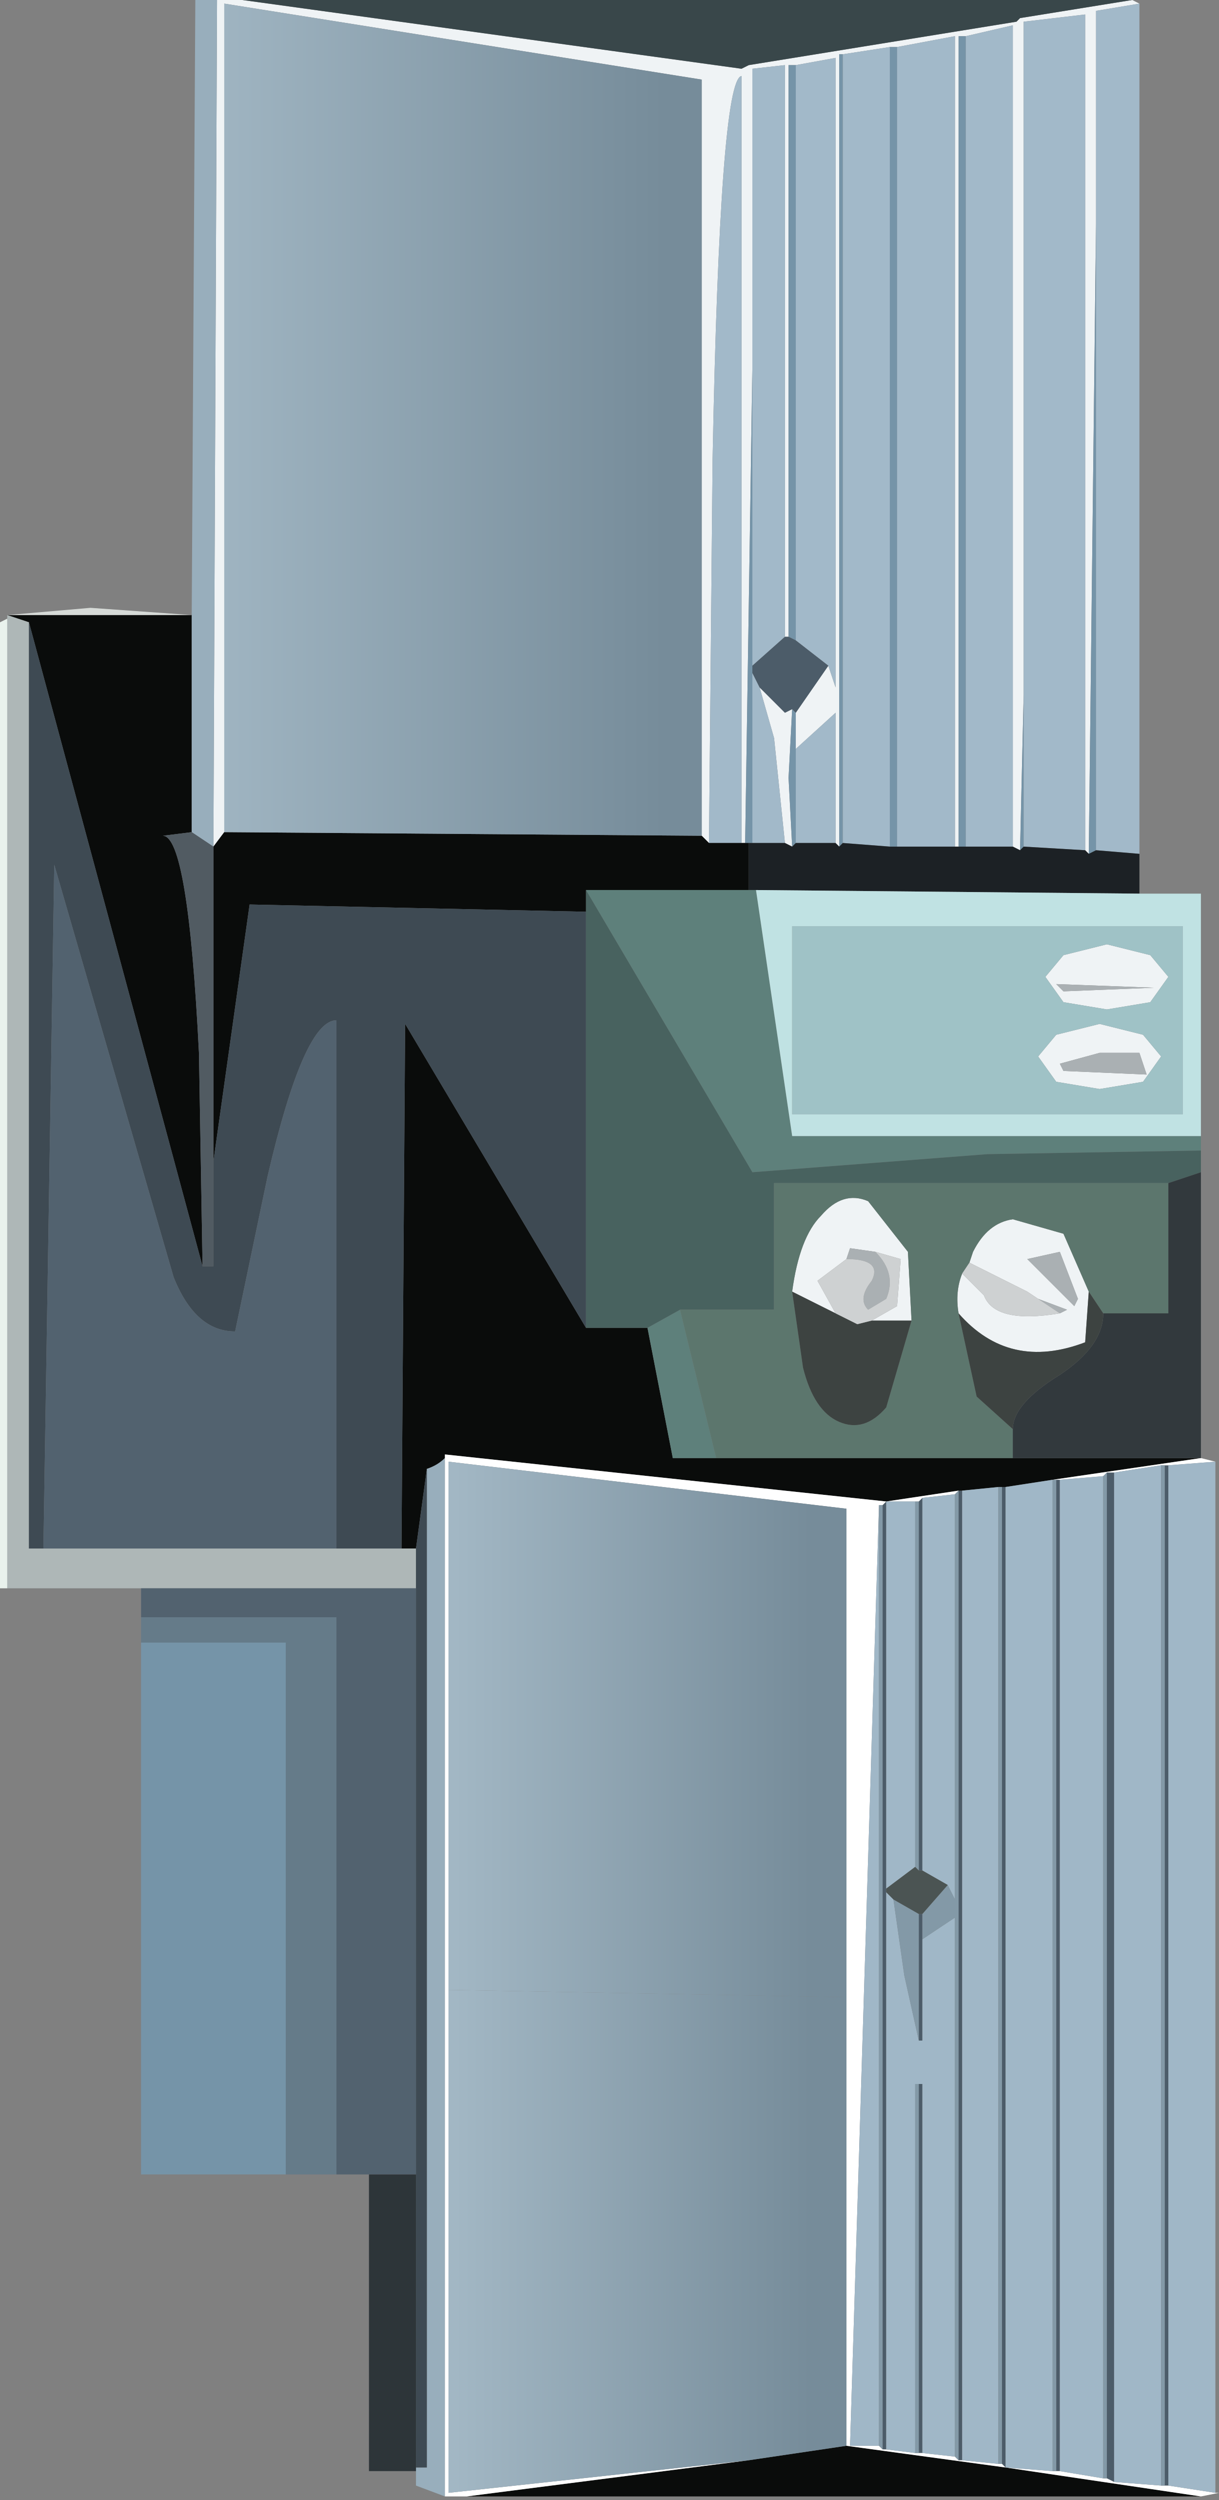 <?xml version="1.0" encoding="UTF-8" standalone="no"?>
<svg xmlns:ffdec="https://www.free-decompiler.com/flash" xmlns:xlink="http://www.w3.org/1999/xlink" ffdec:objectType="shape" height="34.55px" width="16.85px" xmlns="http://www.w3.org/2000/svg">
  <rect width="100%" height="100%" fill="#808080" stroke="none"/>
  <g transform="matrix(1.0, 0.0, 0.0, 1.0, -0.15, -0.1)">
    <path d="M15.9 0.15 L15.3 0.25 15.3 3.2 15.2 11.9 15.15 11.85 15.15 0.3 14.3 0.4 14.3 9.7 14.25 11.85 14.15 11.8 14.15 0.45 13.5 0.6 13.4 0.6 13.4 11.8 13.35 11.8 13.35 0.6 12.55 0.75 12.45 0.75 11.8 0.85 11.75 0.85 11.75 11.8 11.7 11.75 11.7 9.95 11.15 10.45 11.15 9.95 11.6 9.3 11.7 9.6 11.7 0.9 11.15 1.0 11.05 1.0 11.05 8.9 11.0 8.9 11.0 1.0 10.55 1.05 10.55 5.2 10.45 11.75 10.4 11.75 10.4 1.15 Q10.1 1.2 10.0 6.45 L9.95 11.75 9.85 11.65 9.85 1.2 3.25 0.15 3.25 11.6 3.1 11.8 3.15 0.1 3.5 0.1 10.4 1.05 10.5 1.0 14.2 0.4 14.25 0.35 15.8 0.1 15.9 0.15 M10.65 9.6 L10.95 9.9 11.0 9.95 11.1 9.9 11.05 10.85 11.1 11.8 11.0 11.75 10.85 10.3 10.65 9.6 M15.95 15.05 L15.35 15.15 14.75 15.05 14.5 14.7 14.75 14.4 15.35 14.25 15.95 14.4 16.2 14.7 15.95 15.05 M16.05 13.3 L16.3 13.6 16.05 13.95 15.45 14.05 14.85 13.95 14.6 13.6 14.85 13.3 15.45 13.15 16.05 13.3 M16.0 14.95 L15.9 14.65 15.35 14.65 14.8 14.8 14.85 14.9 16.0 14.95 M15.2 17.95 L15.15 18.65 Q14.1 19.05 13.4 18.25 13.35 17.95 13.45 17.7 L13.75 18.0 Q13.9 18.4 14.8 18.25 L14.9 18.2 14.5 18.05 14.35 17.95 13.55 17.55 13.6 17.4 Q13.8 17.0 14.15 16.95 L14.85 17.15 15.2 17.95 M14.75 13.7 L14.85 13.8 16.1 13.75 14.75 13.7 M11.1 17.95 Q11.2 17.2 11.5 16.9 11.8 16.55 12.15 16.7 L12.7 17.4 12.75 18.35 12.2 18.35 12.55 18.15 12.6 17.5 12.25 17.4 11.9 17.35 11.85 17.5 11.45 17.8 11.7 18.25 11.1 17.95 M15.0 18.15 L15.05 18.05 14.8 17.4 14.35 17.5 15.0 18.15" fill="#eff3f5" fill-rule="evenodd" stroke="none"/>
    <path d="M15.8 0.1 L14.25 0.35 14.2 0.4 10.5 1.0 10.4 1.05 3.5 0.1 15.8 0.1" fill="#39474a" fill-rule="evenodd" stroke="none"/>
    <path d="M15.3 3.2 L15.3 11.85 15.2 11.9 15.3 3.2 M10.45 11.75 L10.55 5.2 10.55 9.3 10.55 9.4 10.55 11.75 10.5 11.75 10.45 11.75 M11.05 8.9 L11.05 1.0 11.15 1.0 11.15 8.95 11.05 8.9 M11.15 9.95 L11.15 10.45 11.15 11.75 11.1 11.8 11.05 10.85 11.1 9.9 11.15 9.95 M11.75 11.8 L11.75 0.85 11.8 0.85 11.8 11.75 11.75 11.8 M12.45 0.75 L12.55 0.75 12.55 11.8 12.45 11.8 12.45 0.75 M13.4 11.8 L13.4 0.6 13.5 0.6 13.5 11.8 13.4 11.8 M14.25 11.85 L14.3 9.7 14.3 11.8 14.25 11.85 M2.1 22.8 L4.1 22.8 4.1 30.15 2.1 30.15 2.1 22.8" fill="#7594a8" fill-rule="evenodd" stroke="none"/>
    <path d="M15.3 3.2 L15.3 0.25 15.9 0.15 15.9 11.9 15.3 11.85 15.3 3.2 M9.95 11.75 L10.0 6.45 Q10.1 1.2 10.4 1.15 L10.4 11.75 9.95 11.75 M10.55 5.2 L10.55 1.05 11.0 1.0 11.0 8.9 10.55 9.3 10.55 5.2 M11.15 1.0 L11.7 0.9 11.7 9.6 11.6 9.3 11.15 8.95 11.15 1.0 M11.15 10.45 L11.7 9.95 11.7 11.75 11.15 11.75 11.15 10.45 M11.8 0.85 L12.45 0.75 12.45 11.8 11.8 11.75 11.8 0.85 M12.55 0.75 L13.35 0.6 13.35 11.8 12.55 11.8 12.55 0.75 M13.5 0.6 L14.15 0.45 14.15 11.8 13.5 11.8 13.5 0.6 M14.3 9.7 L14.3 0.4 15.15 0.3 15.15 11.85 14.3 11.8 14.3 9.7 M10.65 9.6 L10.85 10.3 11.0 11.75 10.55 11.75 10.55 9.4 10.65 9.6" fill="#a2b9c9" fill-rule="evenodd" stroke="none"/>
    <path d="M11.0 8.9 L11.05 8.9 11.15 8.95 11.6 9.3 11.15 9.95 11.1 9.9 11.0 9.95 10.95 9.9 10.65 9.6 10.55 9.4 10.55 9.3 11.0 8.9 M13.4 20.7 L13.45 20.7 13.45 34.1 13.4 34.1 13.4 20.7 M14.0 20.65 L14.05 20.65 14.05 34.2 14.0 34.15 14.0 20.65 M12.85 25.95 L12.85 20.85 12.9 20.8 12.9 25.95 12.85 25.95 M14.75 20.55 L14.8 20.55 14.8 34.25 14.75 34.25 14.75 20.55 M15.45 20.45 L15.55 20.45 15.55 34.4 15.45 34.35 15.45 20.45 M16.25 20.35 L16.3 20.35 16.3 34.45 16.25 34.45 16.25 20.35 M12.35 20.9 L12.4 20.85 12.4 26.2 12.4 26.25 12.4 33.95 12.35 33.95 12.35 20.9 M12.85 26.55 L12.9 26.55 12.9 26.9 12.9 28.3 12.85 28.3 12.85 26.55 M12.85 34.0 L12.85 28.9 12.9 28.9 12.9 34.0 12.85 34.0" fill="#4c5c69" fill-rule="evenodd" stroke="none"/>
    <path d="M15.3 11.85 L15.9 11.9 15.9 12.45 10.6 12.4 10.5 12.4 10.5 11.75 10.55 11.75 11.0 11.75 11.1 11.8 11.15 11.75 11.7 11.75 11.75 11.8 11.8 11.75 12.45 11.8 12.55 11.8 13.35 11.8 13.4 11.8 13.5 11.8 14.15 11.8 14.25 11.85 14.3 11.8 15.15 11.85 15.2 11.9 15.3 11.85" fill="#1c2125" fill-rule="evenodd" stroke="none"/>
    <path d="M3.1 11.8 L3.25 11.6 9.85 11.65 9.95 11.75 10.4 11.75 10.45 11.75 10.5 11.75 10.5 12.4 8.25 12.4 8.25 12.7 3.6 12.6 3.1 16.15 3.1 11.8 M2.8 8.6 L2.8 11.6 2.4 11.65 Q2.75 11.65 2.9 14.65 L2.95 17.6 0.55 8.7 0.25 8.6 2.8 8.6 M5.9 21.5 L5.7 21.5 5.75 14.25 8.25 18.45 9.1 18.45 9.45 20.25 10.05 20.25 14.15 20.25 16.75 20.25 14.7 20.55 14.05 20.65 14.0 20.65 13.95 20.65 13.45 20.7 13.4 20.7 12.4 20.85 6.3 20.2 6.3 20.25 Q6.2 20.35 6.05 20.4 L5.9 21.5 M11.85 33.9 L14.05 34.2 16.75 34.6 6.6 34.6 10.5 34.1 11.85 33.9" fill="#0a0c0b" fill-rule="evenodd" stroke="none"/>
    <path d="M3.15 0.1 L3.1 11.8 2.8 11.6 2.8 8.6 2.85 0.1 3.15 0.1 M6.05 20.4 Q6.2 20.35 6.3 20.25 L6.3 34.6 5.9 34.45 5.9 34.25 5.9 34.2 6.05 34.2 6.05 20.4" fill="#98aebc" fill-rule="evenodd" stroke="none"/>
    <path d="M0.25 8.6 L1.4 8.5 2.8 8.6 0.25 8.6" fill="#d6dad7" fill-rule="evenodd" stroke="none"/>
    <path d="M0.25 8.65 L0.25 8.6 0.55 8.7 0.55 21.5 0.75 21.5 4.8 21.5 5.7 21.5 5.9 21.5 5.9 22.05 2.1 22.05 0.25 22.05 0.25 8.65" fill="#aeb7b7" fill-rule="evenodd" stroke="none"/>
    <path d="M0.25 8.65 L0.25 22.05 0.15 22.05 0.15 8.7 0.25 8.65" fill="#e9f2ed" fill-rule="evenodd" stroke="none"/>
    <path d="M2.8 11.6 L3.1 11.8 3.1 16.15 3.1 17.6 2.95 17.6 2.9 14.65 Q2.75 11.65 2.4 11.65 L2.8 11.6" fill="#515b62" fill-rule="evenodd" stroke="none"/>
    <path d="M3.25 11.6 L3.25 0.15 9.85 1.2 9.85 11.65 3.25 11.6" fill="url(#gradient0)" fill-rule="evenodd" stroke="none"/>
    <path d="M10.5 12.4 L10.6 12.4 11.1 15.8 16.75 15.8 16.75 16.0 13.8 16.05 10.55 16.3 8.25 12.4 10.5 12.4 M9.1 18.45 L9.55 18.2 10.05 20.25 9.45 20.25 9.1 18.45" fill="#5e807b" fill-rule="evenodd" stroke="none"/>
    <path d="M8.25 12.7 L8.25 12.4 10.55 16.3 13.8 16.05 16.75 16.0 16.75 16.3 16.3 16.45 10.85 16.45 10.85 18.2 9.55 18.2 9.1 18.45 8.25 18.45 8.25 12.7" fill="#48625f" fill-rule="evenodd" stroke="none"/>
    <path d="M3.1 16.15 L3.6 12.6 8.25 12.7 8.25 18.45 5.75 14.25 5.7 21.5 4.8 21.5 4.8 14.2 Q4.35 14.2 3.85 16.35 L3.4 18.5 Q2.85 18.5 2.55 17.75 L0.9 12.05 0.75 21.5 0.55 21.5 0.55 8.7 2.95 17.6 3.1 17.6 3.1 16.15 M5.9 22.05 L5.9 21.5 6.05 20.4 6.05 34.2 5.9 34.2 5.9 30.15 5.9 22.05" fill="#3e4a53" fill-rule="evenodd" stroke="none"/>
    <path d="M2.1 22.05 L5.9 22.05 5.9 30.15 5.25 30.15 4.8 30.15 4.8 22.45 2.1 22.45 2.1 22.05 M4.8 21.5 L0.75 21.5 0.9 12.05 2.55 17.75 Q2.85 18.5 3.4 18.5 L3.85 16.35 Q4.35 14.2 4.8 14.2 L4.8 21.5" fill="#52626f" fill-rule="evenodd" stroke="none"/>
    <path d="M2.1 22.8 L2.1 22.45 4.8 22.45 4.8 30.15 4.1 30.15 4.1 22.8 2.1 22.8" fill="#657b89" fill-rule="evenodd" stroke="none"/>
    <path d="M6.3 20.25 L6.3 20.2 12.4 20.85 13.4 20.7 13.35 20.75 12.9 20.8 12.85 20.85 12.8 20.85 12.4 20.85 12.35 20.9 12.3 20.9 11.9 33.9 12.3 33.9 12.35 33.95 12.4 33.95 12.8 34.0 12.85 34.0 12.9 34.0 13.35 34.05 13.4 34.1 13.45 34.1 13.95 34.15 14.0 34.15 14.05 34.2 14.7 34.25 14.75 34.25 14.8 34.25 15.4 34.35 15.45 34.35 15.55 34.4 16.2 34.45 16.25 34.45 16.3 34.45 16.95 34.55 17.0 34.55 16.75 34.6 14.05 34.2 11.85 33.9 11.85 27.7 11.85 20.95 6.35 20.3 6.35 27.6 6.35 34.55 10.5 34.1 6.6 34.6 6.3 34.6 6.3 20.25 M14.7 20.55 L16.75 20.25 16.95 20.3 16.3 20.35 16.25 20.35 16.2 20.35 15.55 20.45 15.45 20.45 15.4 20.5 14.8 20.55 14.75 20.55 14.7 20.55" fill="#ffffff" fill-rule="evenodd" stroke="none"/>
    <path d="M9.55 18.2 L10.85 18.2 10.85 16.45 16.3 16.45 16.3 18.25 15.4 18.25 15.2 17.95 14.85 17.15 14.15 16.95 Q13.8 17.0 13.6 17.4 L13.55 17.55 13.45 17.7 Q13.35 17.95 13.4 18.25 L13.65 19.4 14.15 19.85 14.15 20.25 10.05 20.25 9.55 18.2 M12.75 18.35 L12.7 17.4 12.15 16.7 Q11.8 16.55 11.5 16.9 11.2 17.2 11.1 17.95 L11.25 19.0 Q11.4 19.6 11.75 19.75 12.1 19.9 12.4 19.55 L12.75 18.35" fill="#5c766d" fill-rule="evenodd" stroke="none"/>
    <path d="M16.0 14.95 L14.85 14.9 14.8 14.8 15.35 14.65 15.9 14.65 16.0 14.95 M14.75 13.7 L16.1 13.75 14.85 13.8 14.75 13.7 M11.85 17.5 L11.9 17.35 12.25 17.4 Q12.55 17.7 12.4 18.05 L12.15 18.2 Q12.0 18.05 12.2 17.8 12.35 17.5 11.85 17.5 M14.5 18.05 L14.9 18.2 14.8 18.25 14.5 18.05 M15.0 18.15 L14.35 17.5 14.8 17.4 15.05 18.05 15.0 18.15" fill="#aab0b3" fill-rule="evenodd" stroke="none"/>
    <path d="M16.05 13.3 L15.45 13.15 14.85 13.3 14.6 13.6 14.85 13.95 15.45 14.05 16.05 13.95 16.3 13.6 16.05 13.3 M15.95 15.05 L16.2 14.7 15.95 14.4 15.35 14.25 14.75 14.4 14.5 14.7 14.75 15.05 15.35 15.15 15.95 15.05 M16.5 15.5 L11.1 15.5 11.1 12.9 16.5 12.9 16.5 15.5" fill="#9fc2c6" fill-rule="evenodd" stroke="none"/>
    <path d="M10.6 12.4 L15.9 12.45 16.75 12.45 16.75 15.8 11.1 15.8 10.6 12.4 M16.5 15.5 L16.5 12.9 11.1 12.9 11.1 15.5 16.5 15.5" fill="#c0e2e3" fill-rule="evenodd" stroke="none"/>
    <path d="M16.3 16.45 L16.75 16.3 16.75 20.25 14.15 20.25 14.15 19.85 Q14.15 19.5 14.8 19.1 15.4 18.7 15.4 18.25 L16.3 18.25 16.3 16.45" fill="#32393d" fill-rule="evenodd" stroke="none"/>
    <path d="M15.2 17.95 L15.4 18.25 Q15.4 18.7 14.8 19.1 14.15 19.5 14.15 19.85 L13.65 19.4 13.4 18.25 Q14.1 19.05 15.15 18.65 L15.2 17.95 M12.75 18.35 L12.4 19.55 Q12.1 19.9 11.75 19.75 11.4 19.6 11.25 19.0 L11.1 17.95 11.7 18.25 12.0 18.4 12.2 18.35 12.75 18.35" fill="#3d4341" fill-rule="evenodd" stroke="none"/>
    <path d="M11.7 18.25 L11.45 17.8 11.85 17.5 Q12.35 17.5 12.2 17.8 12.0 18.05 12.15 18.2 L12.4 18.05 Q12.55 17.7 12.25 17.4 L12.6 17.5 12.55 18.15 12.2 18.35 12.0 18.4 11.7 18.25 M13.45 17.7 L13.55 17.55 14.35 17.95 14.5 18.05 14.8 18.25 Q13.9 18.4 13.75 18.0 L13.45 17.7" fill="#ced1d2" fill-rule="evenodd" stroke="none"/>
    <path d="M13.45 20.7 L13.95 20.65 13.95 34.15 13.45 34.1 13.45 20.7 M14.05 20.65 L14.7 20.55 14.7 34.25 14.05 34.2 14.05 20.65 M12.8 20.85 L12.8 25.9 12.4 26.2 12.4 20.85 12.8 20.85 M12.9 20.8 L13.35 20.75 13.35 26.35 13.25 26.15 12.9 25.95 12.9 20.8 M14.8 34.25 L14.8 20.55 15.4 20.5 15.4 34.35 14.8 34.25 M15.55 20.45 L16.2 20.35 16.2 34.45 15.55 34.4 15.55 20.45 M16.3 20.35 L16.95 20.3 16.95 34.55 16.3 34.45 16.3 20.35 M12.4 33.95 L12.4 26.25 12.5 26.35 12.65 27.4 12.85 28.3 12.9 28.3 12.9 26.9 13.35 26.6 13.35 28.45 13.35 34.05 12.9 34.0 12.9 28.9 12.85 28.9 12.8 28.9 12.8 34.0 12.4 33.95 M12.3 20.9 L12.3 33.9 11.9 33.9 12.3 20.9" fill="#a0b7c7" fill-rule="evenodd" stroke="none"/>
    <path d="M13.95 20.65 L14.0 20.65 14.0 34.15 13.95 34.15 13.95 20.65 M12.8 20.85 L12.85 20.85 12.85 25.95 12.8 25.9 12.8 20.85 M13.35 20.75 L13.4 20.7 13.4 34.1 13.35 34.05 13.35 28.45 13.35 26.6 12.9 26.9 12.9 26.55 13.25 26.15 13.35 26.35 13.35 20.75 M14.75 20.55 L14.75 34.25 14.7 34.25 14.7 20.55 14.75 20.55 M15.4 20.5 L15.45 20.45 15.45 34.35 15.4 34.35 15.4 20.5 M16.2 20.35 L16.25 20.35 16.25 34.45 16.2 34.45 16.2 20.35 M12.35 20.9 L12.35 33.95 12.3 33.9 12.3 20.9 12.35 20.9 M12.85 28.3 L12.65 27.4 12.5 26.35 12.85 26.55 12.85 28.3 M12.8 34.0 L12.8 28.9 12.85 28.9 12.85 34.0 12.8 34.0" fill="#8399a7" fill-rule="evenodd" stroke="none"/>
    <path d="M6.35 27.6 L6.35 20.3 11.85 20.95 11.85 27.7 6.35 27.6" fill="url(#gradient1)" fill-rule="evenodd" stroke="none"/>
    <path d="M12.8 25.9 L12.85 25.95 12.9 25.95 13.25 26.15 12.9 26.55 12.85 26.55 12.5 26.35 12.4 26.25 12.4 26.2 12.8 25.9" fill="#4b5453" fill-rule="evenodd" stroke="none"/>
    <path d="M11.85 27.7 L11.85 33.9 10.5 34.1 6.35 34.55 6.35 27.6 11.85 27.7" fill="url(#gradient2)" fill-rule="evenodd" stroke="none"/>
    <path d="M5.25 30.15 L5.9 30.15 5.9 34.2 5.9 34.25 5.25 34.25 5.25 30.15" fill="#2d3539" fill-rule="evenodd" stroke="none"/>
  </g>
  <defs>
    <linearGradient gradientTransform="matrix(-0.004, 0.0, 0.0, -0.007, 6.05, 5.9)" gradientUnits="userSpaceOnUse" id="gradient0" spreadMethod="pad" x1="-819.2" x2="819.2">
      <stop offset="0.0" stop-color="#768c9a"/>
      <stop offset="1.0" stop-color="#a2b7c4"/>
    </linearGradient>
    <linearGradient gradientTransform="matrix(-0.003, 0.0, 0.0, 0.003, 8.9, 23.95)" gradientUnits="userSpaceOnUse" id="gradient1" spreadMethod="pad" x1="-819.2" x2="819.2">
      <stop offset="0.0" stop-color="#768c9a"/>
      <stop offset="1.0" stop-color="#a2b7c4"/>
    </linearGradient>
    <linearGradient gradientTransform="matrix(-0.003, 0.0, 0.0, -0.003, 8.9, 30.85)" gradientUnits="userSpaceOnUse" id="gradient2" spreadMethod="pad" x1="-819.2" x2="819.2">
      <stop offset="0.0" stop-color="#768c9a"/>
      <stop offset="1.0" stop-color="#a2b7c4"/>
    </linearGradient>
  </defs>
</svg>
